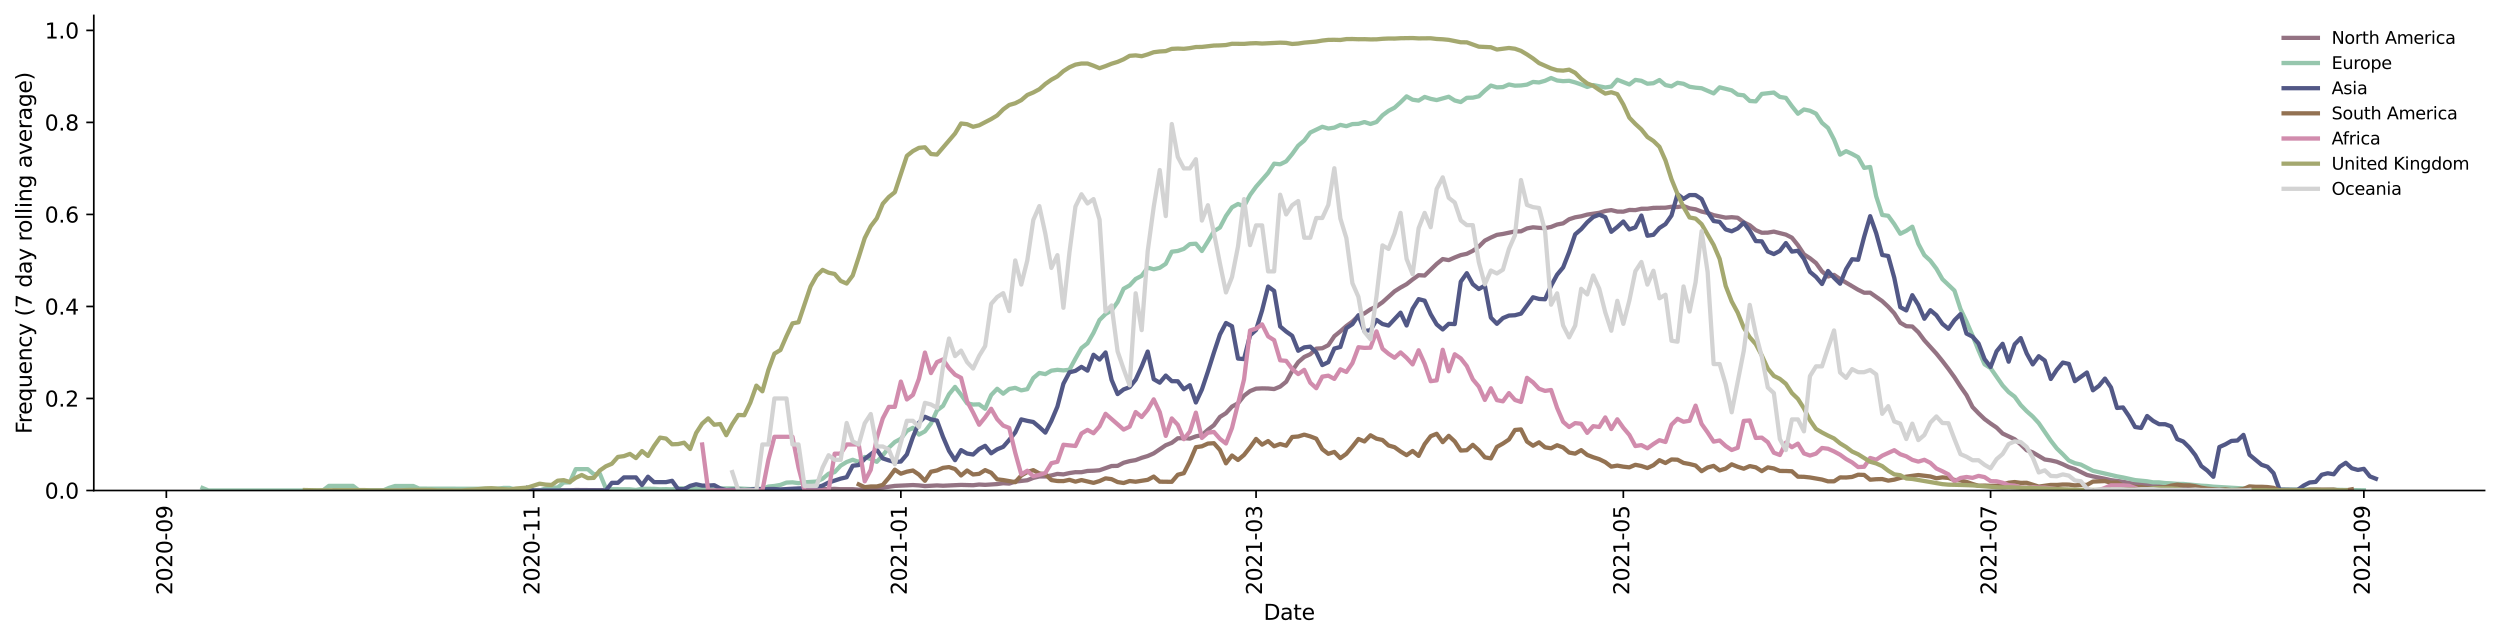 <?xml version="1.0" encoding="utf-8" standalone="no"?>
<!DOCTYPE svg PUBLIC "-//W3C//DTD SVG 1.1//EN"
  "http://www.w3.org/Graphics/SVG/1.1/DTD/svg11.dtd">
<svg height="298.621pt" version="1.1" viewBox="0 0 1166.981 298.621" width="1166.981pt" xmlns="http://www.w3.org/2000/svg" xmlns:xlink="http://www.w3.org/1999/xlink">
 <defs>
  <style type="text/css">*{stroke-linecap:butt;stroke-linejoin:round;}</style>
 </defs>
 <g id="figure_1">
  <g id="patch_1">
   <path d="M 0 298.621 
L 1166.981 298.621 
L 1166.981 0 
L 0 0 
z
" style="fill:#ffffff;"/>
  </g>
  <g id="axes_1">
   <g id="patch_2">
    <path d="M 43.781 228.96 
L 1159.781 228.96 
L 1159.781 7.2 
L 43.781 7.2 
z
" style="fill:#ffffff;"/>
   </g>
   <g id="matplotlib.axis_1">
    <g id="xtick_1">
     <g id="line2d_1">
      <defs>
       <path d="M 0 0 
L 0 3.5 
" id="me7cf9f64eb" style="stroke:#000000;stroke-width:0.8;"/>
      </defs>
      <g>
       <use style="stroke:#000000;stroke-width:0.8;" x="77.646" xlink:href="#me7cf9f64eb" y="228.96"/>
      </g>
     </g>
     <g id="text_1">
      <!-- 2020-09 -->
      <g transform="translate(80.406 277.743)rotate(-90)scale(0.1 -0.1)">
       <defs>
        <path d="M 1228 531 
L 3431 531 
L 3431 0 
L 469 0 
L 469 531 
Q 828 903 1448 1529 
Q 2069 2156 2228 2338 
Q 2531 2678 2651 2914 
Q 2772 3150 2772 3378 
Q 2772 3750 2511 3984 
Q 2250 4219 1831 4219 
Q 1534 4219 1204 4116 
Q 875 4013 500 3803 
L 500 4441 
Q 881 4594 1212 4672 
Q 1544 4750 1819 4750 
Q 2544 4750 2975 4387 
Q 3406 4025 3406 3419 
Q 3406 3131 3298 2873 
Q 3191 2616 2906 2266 
Q 2828 2175 2409 1742 
Q 1991 1309 1228 531 
z
" id="DejaVuSans-32" transform="scale(0.016)"/>
        <path d="M 2034 4250 
Q 1547 4250 1301 3770 
Q 1056 3291 1056 2328 
Q 1056 1369 1301 889 
Q 1547 409 2034 409 
Q 2525 409 2770 889 
Q 3016 1369 3016 2328 
Q 3016 3291 2770 3770 
Q 2525 4250 2034 4250 
z
M 2034 4750 
Q 2819 4750 3233 4129 
Q 3647 3509 3647 2328 
Q 3647 1150 3233 529 
Q 2819 -91 2034 -91 
Q 1250 -91 836 529 
Q 422 1150 422 2328 
Q 422 3509 836 4129 
Q 1250 4750 2034 4750 
z
" id="DejaVuSans-30" transform="scale(0.016)"/>
        <path d="M 313 2009 
L 1997 2009 
L 1997 1497 
L 313 1497 
L 313 2009 
z
" id="DejaVuSans-2d" transform="scale(0.016)"/>
        <path d="M 703 97 
L 703 672 
Q 941 559 1184 500 
Q 1428 441 1663 441 
Q 2288 441 2617 861 
Q 2947 1281 2994 2138 
Q 2813 1869 2534 1725 
Q 2256 1581 1919 1581 
Q 1219 1581 811 2004 
Q 403 2428 403 3163 
Q 403 3881 828 4315 
Q 1253 4750 1959 4750 
Q 2769 4750 3195 4129 
Q 3622 3509 3622 2328 
Q 3622 1225 3098 567 
Q 2575 -91 1691 -91 
Q 1453 -91 1209 -44 
Q 966 3 703 97 
z
M 1959 2075 
Q 2384 2075 2632 2365 
Q 2881 2656 2881 3163 
Q 2881 3666 2632 3958 
Q 2384 4250 1959 4250 
Q 1534 4250 1286 3958 
Q 1038 3666 1038 3163 
Q 1038 2656 1286 2365 
Q 1534 2075 1959 2075 
z
" id="DejaVuSans-39" transform="scale(0.016)"/>
       </defs>
       <use xlink:href="#DejaVuSans-32"/>
       <use x="63.623" xlink:href="#DejaVuSans-30"/>
       <use x="127.246" xlink:href="#DejaVuSans-32"/>
       <use x="190.869" xlink:href="#DejaVuSans-30"/>
       <use x="254.492" xlink:href="#DejaVuSans-2d"/>
       <use x="290.576" xlink:href="#DejaVuSans-30"/>
       <use x="354.199" xlink:href="#DejaVuSans-39"/>
      </g>
     </g>
    </g>
    <g id="xtick_2">
     <g id="line2d_2">
      <g>
       <use style="stroke:#000000;stroke-width:0.8;" x="249.079" xlink:href="#me7cf9f64eb" y="228.96"/>
      </g>
     </g>
     <g id="text_2">
      <!-- 2020-11 -->
      <g transform="translate(251.839 277.743)rotate(-90)scale(0.1 -0.1)">
       <defs>
        <path d="M 794 531 
L 1825 531 
L 1825 4091 
L 703 3866 
L 703 4441 
L 1819 4666 
L 2450 4666 
L 2450 531 
L 3481 531 
L 3481 0 
L 794 0 
L 794 531 
z
" id="DejaVuSans-31" transform="scale(0.016)"/>
       </defs>
       <use xlink:href="#DejaVuSans-32"/>
       <use x="63.623" xlink:href="#DejaVuSans-30"/>
       <use x="127.246" xlink:href="#DejaVuSans-32"/>
       <use x="190.869" xlink:href="#DejaVuSans-30"/>
       <use x="254.492" xlink:href="#DejaVuSans-2d"/>
       <use x="290.576" xlink:href="#DejaVuSans-31"/>
       <use x="354.199" xlink:href="#DejaVuSans-31"/>
      </g>
     </g>
    </g>
    <g id="xtick_3">
     <g id="line2d_3">
      <g>
       <use style="stroke:#000000;stroke-width:0.8;" x="420.512" xlink:href="#me7cf9f64eb" y="228.96"/>
      </g>
     </g>
     <g id="text_3">
      <!-- 2021-01 -->
      <g transform="translate(423.271 277.743)rotate(-90)scale(0.1 -0.1)">
       <use xlink:href="#DejaVuSans-32"/>
       <use x="63.623" xlink:href="#DejaVuSans-30"/>
       <use x="127.246" xlink:href="#DejaVuSans-32"/>
       <use x="190.869" xlink:href="#DejaVuSans-31"/>
       <use x="254.492" xlink:href="#DejaVuSans-2d"/>
       <use x="290.576" xlink:href="#DejaVuSans-30"/>
       <use x="354.199" xlink:href="#DejaVuSans-31"/>
      </g>
     </g>
    </g>
    <g id="xtick_4">
     <g id="line2d_4">
      <g>
       <use style="stroke:#000000;stroke-width:0.8;" x="586.324" xlink:href="#me7cf9f64eb" y="228.96"/>
      </g>
     </g>
     <g id="text_4">
      <!-- 2021-03 -->
      <g transform="translate(589.084 277.743)rotate(-90)scale(0.1 -0.1)">
       <defs>
        <path d="M 2597 2516 
Q 3050 2419 3304 2112 
Q 3559 1806 3559 1356 
Q 3559 666 3084 287 
Q 2609 -91 1734 -91 
Q 1441 -91 1130 -33 
Q 819 25 488 141 
L 488 750 
Q 750 597 1062 519 
Q 1375 441 1716 441 
Q 2309 441 2620 675 
Q 2931 909 2931 1356 
Q 2931 1769 2642 2001 
Q 2353 2234 1838 2234 
L 1294 2234 
L 1294 2753 
L 1863 2753 
Q 2328 2753 2575 2939 
Q 2822 3125 2822 3475 
Q 2822 3834 2567 4026 
Q 2313 4219 1838 4219 
Q 1578 4219 1281 4162 
Q 984 4106 628 3988 
L 628 4550 
Q 988 4650 1302 4700 
Q 1616 4750 1894 4750 
Q 2613 4750 3031 4423 
Q 3450 4097 3450 3541 
Q 3450 3153 3228 2886 
Q 3006 2619 2597 2516 
z
" id="DejaVuSans-33" transform="scale(0.016)"/>
       </defs>
       <use xlink:href="#DejaVuSans-32"/>
       <use x="63.623" xlink:href="#DejaVuSans-30"/>
       <use x="127.246" xlink:href="#DejaVuSans-32"/>
       <use x="190.869" xlink:href="#DejaVuSans-31"/>
       <use x="254.492" xlink:href="#DejaVuSans-2d"/>
       <use x="290.576" xlink:href="#DejaVuSans-30"/>
       <use x="354.199" xlink:href="#DejaVuSans-33"/>
      </g>
     </g>
    </g>
    <g id="xtick_5">
     <g id="line2d_5">
      <g>
       <use style="stroke:#000000;stroke-width:0.8;" x="757.757" xlink:href="#me7cf9f64eb" y="228.96"/>
      </g>
     </g>
     <g id="text_5">
      <!-- 2021-05 -->
      <g transform="translate(760.516 277.743)rotate(-90)scale(0.1 -0.1)">
       <defs>
        <path d="M 691 4666 
L 3169 4666 
L 3169 4134 
L 1269 4134 
L 1269 2991 
Q 1406 3038 1543 3061 
Q 1681 3084 1819 3084 
Q 2600 3084 3056 2656 
Q 3513 2228 3513 1497 
Q 3513 744 3044 326 
Q 2575 -91 1722 -91 
Q 1428 -91 1123 -41 
Q 819 9 494 109 
L 494 744 
Q 775 591 1075 516 
Q 1375 441 1709 441 
Q 2250 441 2565 725 
Q 2881 1009 2881 1497 
Q 2881 1984 2565 2268 
Q 2250 2553 1709 2553 
Q 1456 2553 1204 2497 
Q 953 2441 691 2322 
L 691 4666 
z
" id="DejaVuSans-35" transform="scale(0.016)"/>
       </defs>
       <use xlink:href="#DejaVuSans-32"/>
       <use x="63.623" xlink:href="#DejaVuSans-30"/>
       <use x="127.246" xlink:href="#DejaVuSans-32"/>
       <use x="190.869" xlink:href="#DejaVuSans-31"/>
       <use x="254.492" xlink:href="#DejaVuSans-2d"/>
       <use x="290.576" xlink:href="#DejaVuSans-30"/>
       <use x="354.199" xlink:href="#DejaVuSans-35"/>
      </g>
     </g>
    </g>
    <g id="xtick_6">
     <g id="line2d_6">
      <g>
       <use style="stroke:#000000;stroke-width:0.8;" x="929.19" xlink:href="#me7cf9f64eb" y="228.96"/>
      </g>
     </g>
     <g id="text_6">
      <!-- 2021-07 -->
      <g transform="translate(931.949 277.743)rotate(-90)scale(0.1 -0.1)">
       <defs>
        <path d="M 525 4666 
L 3525 4666 
L 3525 4397 
L 1831 0 
L 1172 0 
L 2766 4134 
L 525 4134 
L 525 4666 
z
" id="DejaVuSans-37" transform="scale(0.016)"/>
       </defs>
       <use xlink:href="#DejaVuSans-32"/>
       <use x="63.623" xlink:href="#DejaVuSans-30"/>
       <use x="127.246" xlink:href="#DejaVuSans-32"/>
       <use x="190.869" xlink:href="#DejaVuSans-31"/>
       <use x="254.492" xlink:href="#DejaVuSans-2d"/>
       <use x="290.576" xlink:href="#DejaVuSans-30"/>
       <use x="354.199" xlink:href="#DejaVuSans-37"/>
      </g>
     </g>
    </g>
    <g id="xtick_7">
     <g id="line2d_7">
      <g>
       <use style="stroke:#000000;stroke-width:0.8;" x="1103.433" xlink:href="#me7cf9f64eb" y="228.96"/>
      </g>
     </g>
     <g id="text_7">
      <!-- 2021-09 -->
      <g transform="translate(1106.193 277.743)rotate(-90)scale(0.1 -0.1)">
       <use xlink:href="#DejaVuSans-32"/>
       <use x="63.623" xlink:href="#DejaVuSans-30"/>
       <use x="127.246" xlink:href="#DejaVuSans-32"/>
       <use x="190.869" xlink:href="#DejaVuSans-31"/>
       <use x="254.492" xlink:href="#DejaVuSans-2d"/>
       <use x="290.576" xlink:href="#DejaVuSans-30"/>
       <use x="354.199" xlink:href="#DejaVuSans-39"/>
      </g>
     </g>
    </g>
    <g id="text_8">
     <!-- Date -->
     <g transform="translate(589.83 289.341)scale(0.1 -0.1)">
      <defs>
       <path d="M 1259 4147 
L 1259 519 
L 2022 519 
Q 2988 519 3436 956 
Q 3884 1394 3884 2338 
Q 3884 3275 3436 3711 
Q 2988 4147 2022 4147 
L 1259 4147 
z
M 628 4666 
L 1925 4666 
Q 3281 4666 3915 4102 
Q 4550 3538 4550 2338 
Q 4550 1131 3912 565 
Q 3275 0 1925 0 
L 628 0 
L 628 4666 
z
" id="DejaVuSans-44" transform="scale(0.016)"/>
       <path d="M 2194 1759 
Q 1497 1759 1228 1600 
Q 959 1441 959 1056 
Q 959 750 1161 570 
Q 1363 391 1709 391 
Q 2188 391 2477 730 
Q 2766 1069 2766 1631 
L 2766 1759 
L 2194 1759 
z
M 3341 1997 
L 3341 0 
L 2766 0 
L 2766 531 
Q 2569 213 2275 61 
Q 1981 -91 1556 -91 
Q 1019 -91 701 211 
Q 384 513 384 1019 
Q 384 1609 779 1909 
Q 1175 2209 1959 2209 
L 2766 2209 
L 2766 2266 
Q 2766 2663 2505 2880 
Q 2244 3097 1772 3097 
Q 1472 3097 1187 3025 
Q 903 2953 641 2809 
L 641 3341 
Q 956 3463 1253 3523 
Q 1550 3584 1831 3584 
Q 2591 3584 2966 3190 
Q 3341 2797 3341 1997 
z
" id="DejaVuSans-61" transform="scale(0.016)"/>
       <path d="M 1172 4494 
L 1172 3500 
L 2356 3500 
L 2356 3053 
L 1172 3053 
L 1172 1153 
Q 1172 725 1289 603 
Q 1406 481 1766 481 
L 2356 481 
L 2356 0 
L 1766 0 
Q 1100 0 847 248 
Q 594 497 594 1153 
L 594 3053 
L 172 3053 
L 172 3500 
L 594 3500 
L 594 4494 
L 1172 4494 
z
" id="DejaVuSans-74" transform="scale(0.016)"/>
       <path d="M 3597 1894 
L 3597 1613 
L 953 1613 
Q 991 1019 1311 708 
Q 1631 397 2203 397 
Q 2534 397 2845 478 
Q 3156 559 3463 722 
L 3463 178 
Q 3153 47 2828 -22 
Q 2503 -91 2169 -91 
Q 1331 -91 842 396 
Q 353 884 353 1716 
Q 353 2575 817 3079 
Q 1281 3584 2069 3584 
Q 2775 3584 3186 3129 
Q 3597 2675 3597 1894 
z
M 3022 2063 
Q 3016 2534 2758 2815 
Q 2500 3097 2075 3097 
Q 1594 3097 1305 2825 
Q 1016 2553 972 2059 
L 3022 2063 
z
" id="DejaVuSans-65" transform="scale(0.016)"/>
      </defs>
      <use xlink:href="#DejaVuSans-44"/>
      <use x="77.002" xlink:href="#DejaVuSans-61"/>
      <use x="138.281" xlink:href="#DejaVuSans-74"/>
      <use x="177.49" xlink:href="#DejaVuSans-65"/>
     </g>
    </g>
   </g>
   <g id="matplotlib.axis_2">
    <g id="ytick_1">
     <g id="line2d_8">
      <defs>
       <path d="M 0 0 
L -3.5 0 
" id="m45c802571e" style="stroke:#000000;stroke-width:0.8;"/>
      </defs>
      <g>
       <use style="stroke:#000000;stroke-width:0.8;" x="43.781" xlink:href="#m45c802571e" y="228.96"/>
      </g>
     </g>
     <g id="text_9">
      <!-- 0.0 -->
      <g transform="translate(20.878 232.759)scale(0.1 -0.1)">
       <defs>
        <path d="M 684 794 
L 1344 794 
L 1344 0 
L 684 0 
L 684 794 
z
" id="DejaVuSans-2e" transform="scale(0.016)"/>
       </defs>
       <use xlink:href="#DejaVuSans-30"/>
       <use x="63.623" xlink:href="#DejaVuSans-2e"/>
       <use x="95.41" xlink:href="#DejaVuSans-30"/>
      </g>
     </g>
    </g>
    <g id="ytick_2">
     <g id="line2d_9">
      <g>
       <use style="stroke:#000000;stroke-width:0.8;" x="43.781" xlink:href="#m45c802571e" y="186.004"/>
      </g>
     </g>
     <g id="text_10">
      <!-- 0.2 -->
      <g transform="translate(20.878 189.803)scale(0.1 -0.1)">
       <use xlink:href="#DejaVuSans-30"/>
       <use x="63.623" xlink:href="#DejaVuSans-2e"/>
       <use x="95.41" xlink:href="#DejaVuSans-32"/>
      </g>
     </g>
    </g>
    <g id="ytick_3">
     <g id="line2d_10">
      <g>
       <use style="stroke:#000000;stroke-width:0.8;" x="43.781" xlink:href="#m45c802571e" y="143.048"/>
      </g>
     </g>
     <g id="text_11">
      <!-- 0.4 -->
      <g transform="translate(20.878 146.847)scale(0.1 -0.1)">
       <defs>
        <path d="M 2419 4116 
L 825 1625 
L 2419 1625 
L 2419 4116 
z
M 2253 4666 
L 3047 4666 
L 3047 1625 
L 3713 1625 
L 3713 1100 
L 3047 1100 
L 3047 0 
L 2419 0 
L 2419 1100 
L 313 1100 
L 313 1709 
L 2253 4666 
z
" id="DejaVuSans-34" transform="scale(0.016)"/>
       </defs>
       <use xlink:href="#DejaVuSans-30"/>
       <use x="63.623" xlink:href="#DejaVuSans-2e"/>
       <use x="95.41" xlink:href="#DejaVuSans-34"/>
      </g>
     </g>
    </g>
    <g id="ytick_4">
     <g id="line2d_11">
      <g>
       <use style="stroke:#000000;stroke-width:0.8;" x="43.781" xlink:href="#m45c802571e" y="100.092"/>
      </g>
     </g>
     <g id="text_12">
      <!-- 0.6 -->
      <g transform="translate(20.878 103.891)scale(0.1 -0.1)">
       <defs>
        <path d="M 2113 2584 
Q 1688 2584 1439 2293 
Q 1191 2003 1191 1497 
Q 1191 994 1439 701 
Q 1688 409 2113 409 
Q 2538 409 2786 701 
Q 3034 994 3034 1497 
Q 3034 2003 2786 2293 
Q 2538 2584 2113 2584 
z
M 3366 4563 
L 3366 3988 
Q 3128 4100 2886 4159 
Q 2644 4219 2406 4219 
Q 1781 4219 1451 3797 
Q 1122 3375 1075 2522 
Q 1259 2794 1537 2939 
Q 1816 3084 2150 3084 
Q 2853 3084 3261 2657 
Q 3669 2231 3669 1497 
Q 3669 778 3244 343 
Q 2819 -91 2113 -91 
Q 1303 -91 875 529 
Q 447 1150 447 2328 
Q 447 3434 972 4092 
Q 1497 4750 2381 4750 
Q 2619 4750 2861 4703 
Q 3103 4656 3366 4563 
z
" id="DejaVuSans-36" transform="scale(0.016)"/>
       </defs>
       <use xlink:href="#DejaVuSans-30"/>
       <use x="63.623" xlink:href="#DejaVuSans-2e"/>
       <use x="95.41" xlink:href="#DejaVuSans-36"/>
      </g>
     </g>
    </g>
    <g id="ytick_5">
     <g id="line2d_12">
      <g>
       <use style="stroke:#000000;stroke-width:0.8;" x="43.781" xlink:href="#m45c802571e" y="57.136"/>
      </g>
     </g>
     <g id="text_13">
      <!-- 0.8 -->
      <g transform="translate(20.878 60.935)scale(0.1 -0.1)">
       <defs>
        <path d="M 2034 2216 
Q 1584 2216 1326 1975 
Q 1069 1734 1069 1313 
Q 1069 891 1326 650 
Q 1584 409 2034 409 
Q 2484 409 2743 651 
Q 3003 894 3003 1313 
Q 3003 1734 2745 1975 
Q 2488 2216 2034 2216 
z
M 1403 2484 
Q 997 2584 770 2862 
Q 544 3141 544 3541 
Q 544 4100 942 4425 
Q 1341 4750 2034 4750 
Q 2731 4750 3128 4425 
Q 3525 4100 3525 3541 
Q 3525 3141 3298 2862 
Q 3072 2584 2669 2484 
Q 3125 2378 3379 2068 
Q 3634 1759 3634 1313 
Q 3634 634 3220 271 
Q 2806 -91 2034 -91 
Q 1263 -91 848 271 
Q 434 634 434 1313 
Q 434 1759 690 2068 
Q 947 2378 1403 2484 
z
M 1172 3481 
Q 1172 3119 1398 2916 
Q 1625 2713 2034 2713 
Q 2441 2713 2670 2916 
Q 2900 3119 2900 3481 
Q 2900 3844 2670 4047 
Q 2441 4250 2034 4250 
Q 1625 4250 1398 4047 
Q 1172 3844 1172 3481 
z
" id="DejaVuSans-38" transform="scale(0.016)"/>
       </defs>
       <use xlink:href="#DejaVuSans-30"/>
       <use x="63.623" xlink:href="#DejaVuSans-2e"/>
       <use x="95.41" xlink:href="#DejaVuSans-38"/>
      </g>
     </g>
    </g>
    <g id="ytick_6">
     <g id="line2d_13">
      <g>
       <use style="stroke:#000000;stroke-width:0.8;" x="43.781" xlink:href="#m45c802571e" y="14.18"/>
      </g>
     </g>
     <g id="text_14">
      <!-- 1.0 -->
      <g transform="translate(20.878 17.979)scale(0.1 -0.1)">
       <use xlink:href="#DejaVuSans-31"/>
       <use x="63.623" xlink:href="#DejaVuSans-2e"/>
       <use x="95.41" xlink:href="#DejaVuSans-30"/>
      </g>
     </g>
    </g>
    <g id="text_15">
     <!-- Frequency (7 day rolling average) -->
     <g transform="translate(14.798 202.529)rotate(-90)scale(0.1 -0.1)">
      <defs>
       <path d="M 628 4666 
L 3309 4666 
L 3309 4134 
L 1259 4134 
L 1259 2759 
L 3109 2759 
L 3109 2228 
L 1259 2228 
L 1259 0 
L 628 0 
L 628 4666 
z
" id="DejaVuSans-46" transform="scale(0.016)"/>
       <path d="M 2631 2963 
Q 2534 3019 2420 3045 
Q 2306 3072 2169 3072 
Q 1681 3072 1420 2755 
Q 1159 2438 1159 1844 
L 1159 0 
L 581 0 
L 581 3500 
L 1159 3500 
L 1159 2956 
Q 1341 3275 1631 3429 
Q 1922 3584 2338 3584 
Q 2397 3584 2469 3576 
Q 2541 3569 2628 3553 
L 2631 2963 
z
" id="DejaVuSans-72" transform="scale(0.016)"/>
       <path d="M 947 1747 
Q 947 1113 1208 752 
Q 1469 391 1925 391 
Q 2381 391 2643 752 
Q 2906 1113 2906 1747 
Q 2906 2381 2643 2742 
Q 2381 3103 1925 3103 
Q 1469 3103 1208 2742 
Q 947 2381 947 1747 
z
M 2906 525 
Q 2725 213 2448 61 
Q 2172 -91 1784 -91 
Q 1150 -91 751 415 
Q 353 922 353 1747 
Q 353 2572 751 3078 
Q 1150 3584 1784 3584 
Q 2172 3584 2448 3432 
Q 2725 3281 2906 2969 
L 2906 3500 
L 3481 3500 
L 3481 -1331 
L 2906 -1331 
L 2906 525 
z
" id="DejaVuSans-71" transform="scale(0.016)"/>
       <path d="M 544 1381 
L 544 3500 
L 1119 3500 
L 1119 1403 
Q 1119 906 1312 657 
Q 1506 409 1894 409 
Q 2359 409 2629 706 
Q 2900 1003 2900 1516 
L 2900 3500 
L 3475 3500 
L 3475 0 
L 2900 0 
L 2900 538 
Q 2691 219 2414 64 
Q 2138 -91 1772 -91 
Q 1169 -91 856 284 
Q 544 659 544 1381 
z
M 1991 3584 
L 1991 3584 
z
" id="DejaVuSans-75" transform="scale(0.016)"/>
       <path d="M 3513 2113 
L 3513 0 
L 2938 0 
L 2938 2094 
Q 2938 2591 2744 2837 
Q 2550 3084 2163 3084 
Q 1697 3084 1428 2787 
Q 1159 2491 1159 1978 
L 1159 0 
L 581 0 
L 581 3500 
L 1159 3500 
L 1159 2956 
Q 1366 3272 1645 3428 
Q 1925 3584 2291 3584 
Q 2894 3584 3203 3211 
Q 3513 2838 3513 2113 
z
" id="DejaVuSans-6e" transform="scale(0.016)"/>
       <path d="M 3122 3366 
L 3122 2828 
Q 2878 2963 2633 3030 
Q 2388 3097 2138 3097 
Q 1578 3097 1268 2742 
Q 959 2388 959 1747 
Q 959 1106 1268 751 
Q 1578 397 2138 397 
Q 2388 397 2633 464 
Q 2878 531 3122 666 
L 3122 134 
Q 2881 22 2623 -34 
Q 2366 -91 2075 -91 
Q 1284 -91 818 406 
Q 353 903 353 1747 
Q 353 2603 823 3093 
Q 1294 3584 2113 3584 
Q 2378 3584 2631 3529 
Q 2884 3475 3122 3366 
z
" id="DejaVuSans-63" transform="scale(0.016)"/>
       <path d="M 2059 -325 
Q 1816 -950 1584 -1140 
Q 1353 -1331 966 -1331 
L 506 -1331 
L 506 -850 
L 844 -850 
Q 1081 -850 1212 -737 
Q 1344 -625 1503 -206 
L 1606 56 
L 191 3500 
L 800 3500 
L 1894 763 
L 2988 3500 
L 3597 3500 
L 2059 -325 
z
" id="DejaVuSans-79" transform="scale(0.016)"/>
       <path id="DejaVuSans-20" transform="scale(0.016)"/>
       <path d="M 1984 4856 
Q 1566 4138 1362 3434 
Q 1159 2731 1159 2009 
Q 1159 1288 1364 580 
Q 1569 -128 1984 -844 
L 1484 -844 
Q 1016 -109 783 600 
Q 550 1309 550 2009 
Q 550 2706 781 3412 
Q 1013 4119 1484 4856 
L 1984 4856 
z
" id="DejaVuSans-28" transform="scale(0.016)"/>
       <path d="M 2906 2969 
L 2906 4863 
L 3481 4863 
L 3481 0 
L 2906 0 
L 2906 525 
Q 2725 213 2448 61 
Q 2172 -91 1784 -91 
Q 1150 -91 751 415 
Q 353 922 353 1747 
Q 353 2572 751 3078 
Q 1150 3584 1784 3584 
Q 2172 3584 2448 3432 
Q 2725 3281 2906 2969 
z
M 947 1747 
Q 947 1113 1208 752 
Q 1469 391 1925 391 
Q 2381 391 2643 752 
Q 2906 1113 2906 1747 
Q 2906 2381 2643 2742 
Q 2381 3103 1925 3103 
Q 1469 3103 1208 2742 
Q 947 2381 947 1747 
z
" id="DejaVuSans-64" transform="scale(0.016)"/>
       <path d="M 1959 3097 
Q 1497 3097 1228 2736 
Q 959 2375 959 1747 
Q 959 1119 1226 758 
Q 1494 397 1959 397 
Q 2419 397 2687 759 
Q 2956 1122 2956 1747 
Q 2956 2369 2687 2733 
Q 2419 3097 1959 3097 
z
M 1959 3584 
Q 2709 3584 3137 3096 
Q 3566 2609 3566 1747 
Q 3566 888 3137 398 
Q 2709 -91 1959 -91 
Q 1206 -91 779 398 
Q 353 888 353 1747 
Q 353 2609 779 3096 
Q 1206 3584 1959 3584 
z
" id="DejaVuSans-6f" transform="scale(0.016)"/>
       <path d="M 603 4863 
L 1178 4863 
L 1178 0 
L 603 0 
L 603 4863 
z
" id="DejaVuSans-6c" transform="scale(0.016)"/>
       <path d="M 603 3500 
L 1178 3500 
L 1178 0 
L 603 0 
L 603 3500 
z
M 603 4863 
L 1178 4863 
L 1178 4134 
L 603 4134 
L 603 4863 
z
" id="DejaVuSans-69" transform="scale(0.016)"/>
       <path d="M 2906 1791 
Q 2906 2416 2648 2759 
Q 2391 3103 1925 3103 
Q 1463 3103 1205 2759 
Q 947 2416 947 1791 
Q 947 1169 1205 825 
Q 1463 481 1925 481 
Q 2391 481 2648 825 
Q 2906 1169 2906 1791 
z
M 3481 434 
Q 3481 -459 3084 -895 
Q 2688 -1331 1869 -1331 
Q 1566 -1331 1297 -1286 
Q 1028 -1241 775 -1147 
L 775 -588 
Q 1028 -725 1275 -790 
Q 1522 -856 1778 -856 
Q 2344 -856 2625 -561 
Q 2906 -266 2906 331 
L 2906 616 
Q 2728 306 2450 153 
Q 2172 0 1784 0 
Q 1141 0 747 490 
Q 353 981 353 1791 
Q 353 2603 747 3093 
Q 1141 3584 1784 3584 
Q 2172 3584 2450 3431 
Q 2728 3278 2906 2969 
L 2906 3500 
L 3481 3500 
L 3481 434 
z
" id="DejaVuSans-67" transform="scale(0.016)"/>
       <path d="M 191 3500 
L 800 3500 
L 1894 563 
L 2988 3500 
L 3597 3500 
L 2284 0 
L 1503 0 
L 191 3500 
z
" id="DejaVuSans-76" transform="scale(0.016)"/>
       <path d="M 513 4856 
L 1013 4856 
Q 1481 4119 1714 3412 
Q 1947 2706 1947 2009 
Q 1947 1309 1714 600 
Q 1481 -109 1013 -844 
L 513 -844 
Q 928 -128 1133 580 
Q 1338 1288 1338 2009 
Q 1338 2731 1133 3434 
Q 928 4138 513 4856 
z
" id="DejaVuSans-29" transform="scale(0.016)"/>
      </defs>
      <use xlink:href="#DejaVuSans-46"/>
      <use x="50.27" xlink:href="#DejaVuSans-72"/>
      <use x="89.133" xlink:href="#DejaVuSans-65"/>
      <use x="150.656" xlink:href="#DejaVuSans-71"/>
      <use x="214.133" xlink:href="#DejaVuSans-75"/>
      <use x="277.512" xlink:href="#DejaVuSans-65"/>
      <use x="339.035" xlink:href="#DejaVuSans-6e"/>
      <use x="402.414" xlink:href="#DejaVuSans-63"/>
      <use x="457.395" xlink:href="#DejaVuSans-79"/>
      <use x="516.574" xlink:href="#DejaVuSans-20"/>
      <use x="548.361" xlink:href="#DejaVuSans-28"/>
      <use x="587.375" xlink:href="#DejaVuSans-37"/>
      <use x="650.998" xlink:href="#DejaVuSans-20"/>
      <use x="682.785" xlink:href="#DejaVuSans-64"/>
      <use x="746.262" xlink:href="#DejaVuSans-61"/>
      <use x="807.541" xlink:href="#DejaVuSans-79"/>
      <use x="866.721" xlink:href="#DejaVuSans-20"/>
      <use x="898.508" xlink:href="#DejaVuSans-72"/>
      <use x="937.371" xlink:href="#DejaVuSans-6f"/>
      <use x="998.553" xlink:href="#DejaVuSans-6c"/>
      <use x="1026.336" xlink:href="#DejaVuSans-6c"/>
      <use x="1054.119" xlink:href="#DejaVuSans-69"/>
      <use x="1081.902" xlink:href="#DejaVuSans-6e"/>
      <use x="1145.281" xlink:href="#DejaVuSans-67"/>
      <use x="1208.758" xlink:href="#DejaVuSans-20"/>
      <use x="1240.545" xlink:href="#DejaVuSans-61"/>
      <use x="1301.824" xlink:href="#DejaVuSans-76"/>
      <use x="1361.004" xlink:href="#DejaVuSans-65"/>
      <use x="1422.527" xlink:href="#DejaVuSans-72"/>
      <use x="1463.641" xlink:href="#DejaVuSans-61"/>
      <use x="1524.92" xlink:href="#DejaVuSans-67"/>
      <use x="1588.396" xlink:href="#DejaVuSans-65"/>
      <use x="1649.92" xlink:href="#DejaVuSans-29"/>
     </g>
    </g>
   </g>
   <g id="line2d_14">
    <path clip-path="url(#p101a7f0c19)" d="M 156.337 227.859 
L 159.147 228.96 
L 265.941 228.896 
L 268.752 228.733 
L 296.856 228.96 
L 316.528 228.697 
L 322.149 228.805 
L 330.58 228.96 
L 341.822 228.927 
L 364.305 228.931 
L 369.925 228.736 
L 389.598 228.199 
L 392.408 228.368 
L 398.029 228.354 
L 400.839 228.586 
L 403.65 228.207 
L 412.081 227.631 
L 417.702 226.815 
L 426.133 226.419 
L 428.943 226.582 
L 431.754 226.911 
L 437.374 226.587 
L 440.185 226.74 
L 448.616 226.354 
L 454.237 226.501 
L 457.047 226.172 
L 459.857 226.331 
L 465.478 225.958 
L 468.288 225.564 
L 471.099 225.737 
L 473.909 224.804 
L 479.53 224.18 
L 482.34 223.069 
L 485.151 222.414 
L 487.961 222.421 
L 490.771 221.942 
L 493.582 221.215 
L 496.392 221.448 
L 499.203 220.819 
L 502.013 220.406 
L 504.823 220.418 
L 507.634 219.836 
L 510.444 219.737 
L 513.254 219.506 
L 518.875 217.535 
L 521.686 217.462 
L 524.496 216.014 
L 527.306 215.254 
L 530.117 214.77 
L 532.927 213.707 
L 535.737 212.866 
L 538.548 211.624 
L 544.169 207.825 
L 546.979 206.697 
L 549.789 204.589 
L 552.6 204.509 
L 555.41 204.732 
L 558.22 203.692 
L 561.031 203.108 
L 563.841 200.621 
L 566.652 198.457 
L 569.462 194.61 
L 572.272 192.863 
L 575.083 189.795 
L 577.893 188.243 
L 580.703 184.702 
L 583.514 182.559 
L 586.324 181.429 
L 589.135 181.287 
L 591.945 181.343 
L 594.755 181.611 
L 597.566 180.47 
L 600.376 178.208 
L 603.186 173.109 
L 605.997 169.053 
L 608.807 166.633 
L 611.618 165.351 
L 614.428 162.748 
L 617.238 162.549 
L 620.049 161.126 
L 622.859 156.942 
L 625.669 154.66 
L 628.48 152.185 
L 631.29 150.109 
L 634.101 147.431 
L 636.911 146.286 
L 639.721 144.379 
L 642.532 143.058 
L 645.342 141.08 
L 650.963 136 
L 653.773 134.216 
L 656.584 132.656 
L 659.394 130.448 
L 662.204 128.454 
L 665.015 128.622 
L 670.635 123.197 
L 673.446 120.932 
L 676.256 121.423 
L 679.067 120.182 
L 681.877 119.073 
L 684.687 118.488 
L 687.498 117.075 
L 690.308 115.106 
L 693.118 112.311 
L 695.929 110.885 
L 698.739 109.635 
L 701.55 109.209 
L 707.17 108.027 
L 709.981 107.986 
L 712.791 106.627 
L 715.601 106.106 
L 718.412 106.359 
L 721.222 106.492 
L 724.033 105.932 
L 726.843 104.806 
L 729.653 104.261 
L 732.464 102.344 
L 735.274 101.434 
L 738.084 100.957 
L 740.895 100.176 
L 746.516 99.338 
L 749.326 98.48 
L 752.136 98.081 
L 754.947 98.759 
L 757.757 98.801 
L 760.567 97.997 
L 763.378 98.076 
L 766.188 97.454 
L 768.999 97.441 
L 771.809 97.032 
L 777.43 96.95 
L 780.24 96.522 
L 783.05 96.64 
L 785.861 96.175 
L 788.671 97.251 
L 791.482 97.709 
L 794.292 98.765 
L 797.102 99.367 
L 799.913 100.438 
L 805.533 101.599 
L 808.344 101.385 
L 811.154 101.653 
L 813.965 103.769 
L 816.775 105.159 
L 819.585 107.453 
L 822.396 108.646 
L 825.206 108.593 
L 828.016 108.111 
L 833.637 109.521 
L 836.448 110.954 
L 839.258 114.446 
L 842.068 118.713 
L 844.879 120.547 
L 847.689 122.787 
L 850.499 126.688 
L 853.31 129.069 
L 856.12 128.312 
L 858.931 130.263 
L 867.362 135.264 
L 870.172 136.641 
L 872.982 136.62 
L 878.603 140.57 
L 881.414 143.193 
L 884.224 146.253 
L 887.034 150.646 
L 889.845 152.259 
L 892.655 152.414 
L 895.465 155.09 
L 898.276 158.865 
L 903.897 165.069 
L 906.707 168.538 
L 909.517 172.207 
L 912.328 176.1 
L 915.138 180.414 
L 917.948 184.427 
L 920.759 190.002 
L 923.569 192.926 
L 926.38 195.611 
L 929.19 197.692 
L 932 199.597 
L 934.811 202.373 
L 940.431 205.019 
L 943.242 207.432 
L 946.052 210.168 
L 948.863 211.171 
L 954.483 214.485 
L 957.294 214.911 
L 960.104 215.549 
L 962.914 216.701 
L 965.725 218.048 
L 968.535 218.952 
L 974.156 221.689 
L 976.966 222.379 
L 982.587 223.504 
L 985.397 224.139 
L 991.018 224.87 
L 996.639 225.929 
L 1010.691 226.384 
L 1024.743 227.443 
L 1030.363 227.724 
L 1033.174 227.756 
L 1041.605 228.13 
L 1069.709 228.683 
L 1089.381 228.82 
L 1089.381 228.82 
" style="fill:none;stroke:#947383;stroke-linecap:square;stroke-width:2;"/>
   </g>
   <g id="line2d_15">
    <path clip-path="url(#p101a7f0c19)" d="M 94.509 227.783 
L 97.319 228.96 
L 150.716 228.96 
L 153.526 226.812 
L 164.768 226.812 
L 167.578 228.96 
L 178.82 228.96 
L 181.63 227.733 
L 184.441 226.856 
L 192.872 226.856 
L 195.682 228.083 
L 206.924 228.118 
L 232.217 228.15 
L 235.027 227.769 
L 237.838 227.769 
L 240.648 228.58 
L 246.269 228.58 
L 249.079 228.96 
L 251.89 228.96 
L 254.7 228.005 
L 257.51 227.588 
L 260.321 227.588 
L 263.131 225.202 
L 265.941 225.202 
L 268.752 218.997 
L 274.373 219.001 
L 277.183 221.388 
L 279.993 221.098 
L 282.804 227.943 
L 285.614 228.356 
L 294.045 228.404 
L 296.856 228.717 
L 299.666 228.156 
L 305.287 228.198 
L 308.097 228.398 
L 310.907 228.328 
L 313.718 228.453 
L 316.528 227.942 
L 324.959 228.013 
L 327.77 228.142 
L 330.58 228.441 
L 333.39 228.304 
L 336.201 227.972 
L 344.632 227.998 
L 350.253 228.301 
L 353.063 228.171 
L 355.873 228.18 
L 358.684 227.111 
L 361.494 226.842 
L 364.305 226.35 
L 367.115 225.277 
L 369.925 225.155 
L 372.736 225.536 
L 375.546 225.139 
L 381.167 224.796 
L 383.977 223.479 
L 386.788 221.129 
L 389.598 220.388 
L 392.408 217.354 
L 395.219 215.658 
L 398.029 214.617 
L 400.839 215.628 
L 403.65 213.321 
L 406.46 214.304 
L 409.271 215.57 
L 412.081 212.543 
L 414.891 208.994 
L 417.702 206.33 
L 420.512 204.817 
L 423.322 201.145 
L 426.133 199.69 
L 428.943 202.867 
L 431.754 201.35 
L 434.564 197.703 
L 437.374 191.588 
L 440.185 189.478 
L 442.995 184.035 
L 445.805 180.599 
L 448.616 184.254 
L 451.426 188.282 
L 454.237 188.839 
L 457.047 188.744 
L 459.857 190.812 
L 462.668 184.413 
L 465.478 181.475 
L 468.288 183.765 
L 471.099 181.568 
L 473.909 181.042 
L 476.72 182.227 
L 479.53 181.656 
L 482.34 176.458 
L 485.151 174.089 
L 487.961 174.638 
L 490.771 173.024 
L 493.582 172.627 
L 496.392 172.896 
L 499.203 172.605 
L 502.013 167.395 
L 504.823 162.464 
L 507.634 160.266 
L 510.444 155.365 
L 513.254 149.357 
L 516.065 146.578 
L 518.875 144.897 
L 521.686 140.998 
L 524.496 134.784 
L 527.306 133.212 
L 530.117 130.203 
L 532.927 128.74 
L 535.737 124.934 
L 538.548 125.706 
L 541.358 125.01 
L 544.169 123.133 
L 546.979 117.486 
L 549.789 117.145 
L 552.6 116.175 
L 555.41 113.951 
L 558.22 113.764 
L 561.031 117.164 
L 563.841 112.697 
L 566.652 107.924 
L 569.462 106.212 
L 572.272 100.825 
L 575.083 96.779 
L 577.893 95.224 
L 580.703 96.327 
L 583.514 91.003 
L 586.324 87.145 
L 591.945 80.706 
L 594.755 76.401 
L 597.566 76.691 
L 600.376 75.318 
L 603.186 71.904 
L 605.997 67.973 
L 608.807 65.617 
L 611.618 61.871 
L 617.238 59.177 
L 620.049 60.003 
L 622.859 59.568 
L 625.669 58.295 
L 628.48 58.908 
L 631.29 57.923 
L 634.101 57.816 
L 636.911 56.958 
L 639.721 57.872 
L 642.532 56.948 
L 645.342 53.826 
L 648.152 51.728 
L 650.963 50.265 
L 653.773 47.743 
L 656.584 44.981 
L 659.394 46.547 
L 662.204 46.955 
L 665.015 45.244 
L 667.825 46.143 
L 670.635 46.721 
L 676.256 45.154 
L 679.067 46.916 
L 681.877 47.629 
L 684.687 45.652 
L 687.498 45.587 
L 690.308 44.944 
L 693.118 42.286 
L 695.929 39.94 
L 698.739 40.786 
L 701.55 40.647 
L 704.36 39.426 
L 707.17 39.988 
L 709.981 39.89 
L 712.791 39.506 
L 715.601 38.243 
L 718.412 38.489 
L 721.222 37.704 
L 724.033 36.421 
L 726.843 37.571 
L 729.653 37.886 
L 732.464 37.718 
L 735.274 38.469 
L 738.084 39.436 
L 740.895 40.587 
L 743.705 39.705 
L 749.326 40.836 
L 752.136 40.412 
L 754.947 37.22 
L 760.567 39.416 
L 763.378 37.292 
L 766.188 37.715 
L 768.999 39.086 
L 771.809 38.836 
L 774.619 37.361 
L 777.43 39.711 
L 780.24 40.294 
L 783.05 38.648 
L 785.861 39.117 
L 788.671 40.496 
L 791.482 40.927 
L 794.292 41.183 
L 799.913 43.595 
L 802.723 40.76 
L 808.344 42.172 
L 811.154 44.168 
L 813.965 44.497 
L 816.775 47.13 
L 819.585 47.317 
L 822.396 43.839 
L 828.016 43.194 
L 830.827 45.248 
L 833.637 45.691 
L 836.448 49.569 
L 839.258 53.092 
L 842.068 51.098 
L 844.879 51.691 
L 847.689 53.033 
L 850.499 57.342 
L 853.31 59.731 
L 856.12 65.146 
L 858.931 72.179 
L 861.741 70.558 
L 864.551 71.86 
L 867.362 73.387 
L 870.172 78.362 
L 872.982 77.947 
L 875.793 91.638 
L 878.603 100.345 
L 881.414 100.739 
L 884.224 104.608 
L 887.034 109.119 
L 889.845 107.737 
L 892.655 105.828 
L 895.465 113.815 
L 898.276 119.109 
L 901.086 121.711 
L 903.897 125.425 
L 906.707 130.327 
L 912.328 135.655 
L 915.138 144.235 
L 917.948 150.111 
L 920.759 156.618 
L 923.569 163.608 
L 926.38 170.053 
L 929.19 171.833 
L 934.811 179.929 
L 937.621 183.021 
L 940.431 185.175 
L 943.242 189.052 
L 946.052 191.961 
L 948.863 194.433 
L 951.673 197.503 
L 957.294 205.706 
L 960.104 209.331 
L 962.914 212.045 
L 965.725 214.964 
L 968.535 216.218 
L 971.346 216.866 
L 976.966 219.764 
L 982.587 221.052 
L 988.208 222.35 
L 991.018 222.868 
L 996.639 224.105 
L 1002.26 224.66 
L 1005.07 225.155 
L 1007.88 225.166 
L 1010.691 225.496 
L 1013.501 225.62 
L 1016.312 225.873 
L 1019.122 225.907 
L 1027.553 226.724 
L 1030.363 226.871 
L 1033.174 227.168 
L 1044.415 227.836 
L 1052.846 228.23 
L 1061.278 228.552 
L 1075.329 228.53 
L 1078.14 228.612 
L 1080.95 228.567 
L 1083.761 228.746 
L 1089.381 228.604 
L 1103.433 228.865 
L 1103.433 228.865 
" style="fill:none;stroke:#96c6ad;stroke-linecap:square;stroke-width:2;"/>
   </g>
   <g id="line2d_16">
    <path clip-path="url(#p101a7f0c19)" d="M 246.269 227.799 
L 249.079 228.96 
L 282.804 228.96 
L 285.614 225.38 
L 288.424 225.38 
L 291.235 222.854 
L 296.856 222.854 
L 299.666 226.433 
L 302.476 222.528 
L 305.287 225.055 
L 310.907 225.055 
L 313.718 224.432 
L 316.528 228.337 
L 319.339 228.337 
L 322.149 226.803 
L 324.959 226.05 
L 327.77 226.672 
L 330.58 226.672 
L 333.39 226.482 
L 336.201 228.016 
L 339.011 228.77 
L 341.822 228.57 
L 344.632 228.57 
L 347.442 228.76 
L 350.253 228.577 
L 353.063 228.231 
L 355.873 228.431 
L 358.684 228.278 
L 361.494 228.278 
L 364.305 228.461 
L 369.925 228.137 
L 375.546 227.861 
L 378.356 227.278 
L 381.167 227.494 
L 383.977 226.669 
L 386.788 225.241 
L 392.408 223.418 
L 395.219 222.766 
L 398.029 217.408 
L 400.839 217.078 
L 403.65 214.211 
L 409.271 209.904 
L 412.081 213.981 
L 414.891 214.905 
L 417.702 215.661 
L 420.512 215.442 
L 423.322 212.114 
L 426.133 204.043 
L 428.943 197.332 
L 431.754 194.554 
L 434.564 195.738 
L 437.374 196.327 
L 440.185 203.919 
L 442.995 210.46 
L 445.805 214.797 
L 448.616 210.104 
L 451.426 211.713 
L 454.237 212.173 
L 457.047 209.59 
L 459.857 208.114 
L 462.668 211.592 
L 465.478 209.739 
L 468.288 208.571 
L 471.099 205.359 
L 473.909 201.844 
L 476.72 195.767 
L 479.53 196.452 
L 482.34 196.985 
L 485.151 199.344 
L 487.961 201.932 
L 490.771 196.491 
L 493.582 189.819 
L 496.392 179.112 
L 499.203 173.802 
L 502.013 173.1 
L 504.823 171.258 
L 507.634 173.014 
L 510.444 165.606 
L 513.254 167.846 
L 516.065 164.529 
L 518.875 177.318 
L 521.686 183.957 
L 524.496 181.783 
L 527.306 180.725 
L 530.117 177.216 
L 532.927 171.088 
L 535.737 164.108 
L 538.548 177.01 
L 541.358 178.622 
L 544.169 175.308 
L 546.979 177.923 
L 549.789 177.972 
L 552.6 181.695 
L 555.41 179.822 
L 558.22 187.871 
L 561.031 181.84 
L 563.841 173.445 
L 566.652 164.56 
L 569.462 156.123 
L 572.272 150.768 
L 575.083 152.282 
L 577.893 167.372 
L 580.703 167.62 
L 583.514 156.517 
L 586.324 154.005 
L 589.135 144.904 
L 591.945 133.76 
L 594.755 135.796 
L 597.566 152.382 
L 600.376 154.765 
L 603.186 156.752 
L 605.997 163.733 
L 608.807 162.151 
L 611.618 161.816 
L 614.428 164.488 
L 617.238 170.409 
L 620.049 169.048 
L 622.859 162.697 
L 625.669 161.967 
L 628.48 153.174 
L 631.29 151.317 
L 634.101 147.179 
L 636.911 154.482 
L 639.721 154.163 
L 642.532 149.33 
L 645.342 151.255 
L 648.152 151.966 
L 653.773 145.956 
L 656.584 151.932 
L 659.394 144.124 
L 662.204 139.631 
L 665.015 140.355 
L 667.825 146.677 
L 670.635 151.437 
L 673.446 153.786 
L 676.256 151.166 
L 679.067 151.274 
L 681.877 131.49 
L 684.687 127.524 
L 687.498 132.648 
L 690.308 134.909 
L 693.118 133.33 
L 695.929 148.267 
L 698.739 151.147 
L 701.55 148.481 
L 704.36 147.311 
L 707.17 147.155 
L 709.981 146.399 
L 715.601 138.767 
L 718.412 139.54 
L 721.222 139.694 
L 724.033 133.413 
L 726.843 128.22 
L 729.653 124.828 
L 732.464 117.678 
L 735.274 109.397 
L 738.084 106.971 
L 740.895 103.777 
L 743.705 101.285 
L 746.516 100.206 
L 749.326 101.384 
L 752.136 108.205 
L 754.947 105.964 
L 757.757 103.395 
L 760.567 107.1 
L 763.378 106.131 
L 766.188 100.618 
L 768.999 110.035 
L 771.809 109.597 
L 774.619 106.407 
L 777.43 104.602 
L 780.24 100.602 
L 783.05 90.637 
L 785.861 92.826 
L 788.671 91.046 
L 791.482 91.076 
L 794.292 92.895 
L 797.102 99.035 
L 799.913 103.173 
L 802.723 103.582 
L 805.533 107.082 
L 808.344 107.964 
L 811.154 106.62 
L 813.965 103.948 
L 816.775 107.719 
L 819.585 112.531 
L 822.396 112.657 
L 825.206 117.402 
L 828.016 118.595 
L 830.827 117.115 
L 833.637 113.465 
L 836.448 117.442 
L 839.258 117.059 
L 842.068 120.812 
L 844.879 126.901 
L 847.689 129.247 
L 850.499 132.57 
L 853.31 126.499 
L 856.12 129.687 
L 858.931 132.431 
L 861.741 125.628 
L 864.551 121.013 
L 867.362 121.264 
L 870.172 110.525 
L 872.982 100.908 
L 875.793 108.862 
L 878.603 119.024 
L 881.414 119.508 
L 884.224 129.653 
L 887.034 143.379 
L 889.845 144.905 
L 892.655 137.793 
L 895.465 142.352 
L 898.276 148.783 
L 901.086 144.802 
L 903.897 147.155 
L 906.707 151.165 
L 909.517 153.473 
L 912.328 149.483 
L 915.138 146.642 
L 917.948 155.713 
L 920.759 157.142 
L 923.569 160.338 
L 926.38 167.635 
L 929.19 171.305 
L 932 163.978 
L 934.811 160.486 
L 937.621 168.836 
L 940.431 160.717 
L 943.242 157.817 
L 946.052 164.991 
L 948.863 170.09 
L 951.673 166.275 
L 954.483 168.304 
L 957.294 176.904 
L 960.104 172.6 
L 962.914 169.239 
L 965.725 169.892 
L 968.535 177.927 
L 974.156 173.877 
L 976.966 182.177 
L 979.777 180.097 
L 982.587 176.729 
L 985.397 180.88 
L 988.208 190.425 
L 991.018 190.194 
L 993.829 194.325 
L 996.639 199.315 
L 999.449 199.756 
L 1002.26 194.192 
L 1005.07 196.477 
L 1007.88 198.019 
L 1010.691 198.03 
L 1013.501 199.068 
L 1016.312 204.977 
L 1019.122 206.097 
L 1021.932 208.859 
L 1024.743 212.442 
L 1027.553 217.552 
L 1030.363 219.678 
L 1033.174 222.549 
L 1035.984 208.672 
L 1038.795 207.417 
L 1041.605 205.82 
L 1044.415 205.627 
L 1047.226 203.006 
L 1050.036 212.278 
L 1055.657 216.944 
L 1058.467 217.886 
L 1061.278 220.877 
L 1064.088 228.61 
L 1069.709 228.699 
L 1072.519 228.687 
L 1075.329 226.652 
L 1078.14 225.218 
L 1080.95 224.951 
L 1083.761 221.617 
L 1086.571 220.917 
L 1089.381 221.395 
L 1092.192 217.854 
L 1095.002 216.027 
L 1097.812 218.571 
L 1100.623 219.367 
L 1103.433 218.849 
L 1106.244 222.379 
L 1109.054 223.471 
L 1109.054 223.471 
" style="fill:none;stroke:#525886;stroke-linecap:square;stroke-width:2;"/>
   </g>
   <g id="line2d_17">
    <path clip-path="url(#p101a7f0c19)" d="M 400.839 226.104 
L 403.65 227.426 
L 406.46 227.092 
L 409.271 227.092 
L 412.081 226.339 
L 414.891 223.034 
L 417.702 219.244 
L 420.512 221.112 
L 423.322 220.178 
L 426.133 219.63 
L 428.943 221.534 
L 431.754 224.419 
L 434.564 220.194 
L 437.374 219.612 
L 440.185 218.387 
L 442.995 218.034 
L 445.805 218.939 
L 448.616 221.936 
L 451.426 219.634 
L 454.237 221.479 
L 457.047 221.187 
L 459.857 219.446 
L 462.668 220.673 
L 465.478 223.738 
L 468.288 224.089 
L 473.909 225.073 
L 476.72 221.96 
L 479.53 220.328 
L 482.34 219.465 
L 485.151 220.985 
L 487.961 221.408 
L 490.771 224.1 
L 493.582 224.534 
L 496.392 224.574 
L 499.203 223.969 
L 502.013 224.828 
L 504.823 224.088 
L 510.444 225.396 
L 513.254 224.557 
L 516.065 223.293 
L 518.875 223.666 
L 521.686 225.017 
L 524.496 225.465 
L 527.306 224.535 
L 530.117 224.865 
L 535.737 223.984 
L 538.548 222.464 
L 541.358 224.837 
L 546.979 224.914 
L 549.789 221.607 
L 552.6 220.89 
L 555.41 215.367 
L 558.22 208.745 
L 561.031 208.33 
L 563.841 207.062 
L 566.652 206.883 
L 569.462 210.036 
L 572.272 216.271 
L 575.083 212.638 
L 577.893 214.71 
L 580.703 212.353 
L 583.514 208.798 
L 586.324 204.893 
L 589.135 207.551 
L 591.945 205.889 
L 594.755 208.308 
L 597.566 207.253 
L 600.376 208.038 
L 603.186 203.979 
L 605.997 203.758 
L 608.807 202.885 
L 611.618 203.698 
L 614.428 204.768 
L 617.238 209.691 
L 620.049 211.839 
L 622.859 210.946 
L 625.669 213.848 
L 628.48 211.829 
L 631.29 208.474 
L 634.101 204.918 
L 636.911 206.06 
L 639.721 203.19 
L 642.532 204.774 
L 645.342 205.388 
L 648.152 207.947 
L 650.963 208.743 
L 653.773 210.761 
L 656.584 212.457 
L 659.394 210.518 
L 662.204 212.802 
L 665.015 207.313 
L 667.825 203.622 
L 670.635 202.49 
L 673.446 206.388 
L 676.256 203.448 
L 679.067 206.066 
L 681.877 210.313 
L 684.687 210.148 
L 687.498 207.644 
L 690.308 210.179 
L 693.118 213.479 
L 695.929 213.973 
L 698.739 208.61 
L 701.55 207.046 
L 704.36 205.171 
L 707.17 200.706 
L 709.981 200.449 
L 712.791 206.131 
L 715.601 208.049 
L 718.412 206.477 
L 721.222 208.809 
L 724.033 209.263 
L 726.843 207.834 
L 729.653 208.863 
L 732.464 211.249 
L 735.274 211.754 
L 738.084 210.125 
L 740.895 212.351 
L 743.705 213.437 
L 746.516 214.339 
L 749.326 215.714 
L 752.136 217.827 
L 754.947 217.34 
L 757.757 217.842 
L 760.567 218.151 
L 763.378 216.96 
L 766.188 217.521 
L 768.999 218.46 
L 771.809 217.155 
L 774.619 214.825 
L 777.43 216.129 
L 780.24 214.471 
L 783.05 214.585 
L 785.861 216.09 
L 788.671 216.595 
L 791.482 217.293 
L 794.292 219.938 
L 797.102 218.222 
L 799.913 217.469 
L 802.723 219.569 
L 805.533 218.735 
L 808.344 216.747 
L 811.154 217.885 
L 813.965 218.784 
L 816.775 217.569 
L 819.585 218.143 
L 822.396 219.914 
L 825.206 218.17 
L 828.016 218.662 
L 830.827 219.836 
L 833.637 219.854 
L 836.448 219.988 
L 839.258 222.508 
L 842.068 222.578 
L 844.879 222.876 
L 850.499 223.849 
L 853.31 224.695 
L 856.12 224.68 
L 858.931 222.849 
L 861.741 222.896 
L 864.551 222.63 
L 867.362 221.592 
L 870.172 221.69 
L 872.982 223.923 
L 875.793 223.69 
L 878.603 223.617 
L 881.414 224.35 
L 884.224 223.9 
L 887.034 223.098 
L 889.845 222.501 
L 895.465 221.74 
L 901.086 222.411 
L 903.897 223.248 
L 906.707 222.844 
L 909.517 223.091 
L 912.328 224.042 
L 915.138 224.266 
L 917.948 224.95 
L 920.759 225.929 
L 923.569 226.761 
L 926.38 226.663 
L 929.19 226.801 
L 932 226.737 
L 934.811 226.151 
L 937.621 225.337 
L 940.431 225.012 
L 943.242 225.403 
L 946.052 225.363 
L 951.673 227.143 
L 957.294 226.355 
L 960.104 226.379 
L 962.914 226.168 
L 965.725 226.203 
L 968.535 226.578 
L 971.346 226.344 
L 974.156 226.357 
L 976.966 224.8 
L 982.587 224.555 
L 985.397 225.352 
L 988.208 225.191 
L 991.018 226.643 
L 993.829 226.917 
L 996.639 227.343 
L 999.449 227.364 
L 1002.26 227.836 
L 1005.07 227.86 
L 1007.88 227.572 
L 1010.691 227.465 
L 1013.501 226.688 
L 1016.312 226.241 
L 1019.122 226.544 
L 1021.932 226.543 
L 1024.743 226.991 
L 1027.553 227.664 
L 1030.363 228.112 
L 1035.984 228.635 
L 1038.795 228.453 
L 1041.605 228.778 
L 1044.415 228.642 
L 1047.226 228.284 
L 1050.036 227.047 
L 1052.846 227.229 
L 1055.657 227.229 
L 1058.467 227.366 
L 1061.278 227.724 
L 1064.088 228.96 
L 1075.329 228.96 
L 1078.14 228.555 
L 1089.381 228.555 
L 1092.192 228.96 
L 1095.002 228.96 
L 1097.812 228.409 
L 1097.812 228.409 
" style="fill:none;stroke:#937252;stroke-linecap:square;stroke-width:2;"/>
   </g>
   <g id="line2d_18">
    <path clip-path="url(#p101a7f0c19)" d="M 327.77 207.482 
L 330.58 228.96 
L 355.873 228.96 
L 358.684 214.641 
L 361.494 203.902 
L 369.925 203.902 
L 372.736 218.221 
L 375.546 228.96 
L 386.788 228.96 
L 389.598 211.778 
L 392.408 211.778 
L 395.219 207.482 
L 400.839 207.482 
L 403.65 224.664 
L 406.46 219.295 
L 409.271 204.499 
L 412.081 195.294 
L 414.891 189.925 
L 417.702 189.925 
L 420.512 178.112 
L 423.322 186.464 
L 426.133 184.365 
L 428.943 176.848 
L 431.754 164.575 
L 434.564 174.144 
L 437.374 169.031 
L 440.185 167.786 
L 442.995 171.886 
L 445.805 174.894 
L 448.616 176.37 
L 451.426 187.36 
L 454.237 192.575 
L 457.047 198.262 
L 459.857 194.781 
L 462.668 190.811 
L 465.478 195.674 
L 468.288 198.664 
L 471.099 199.756 
L 473.909 211.356 
L 476.72 221.463 
L 479.53 219.745 
L 482.34 222.299 
L 485.151 221.622 
L 487.961 220.781 
L 490.771 216.211 
L 493.582 215.562 
L 496.392 207.605 
L 502.013 208.183 
L 504.823 202.34 
L 507.634 200.68 
L 510.444 202.221 
L 513.254 199.01 
L 516.065 193.162 
L 521.686 198.047 
L 524.496 200.524 
L 527.306 199.155 
L 530.117 192.336 
L 532.927 194.672 
L 535.737 191.27 
L 538.548 186.414 
L 541.358 192.362 
L 544.169 203.459 
L 546.979 195.318 
L 549.789 198.286 
L 552.6 205 
L 555.41 201.43 
L 558.22 192.624 
L 561.031 204.424 
L 563.841 201.988 
L 566.652 201.632 
L 569.462 204.844 
L 572.272 207.013 
L 575.083 199.783 
L 580.703 177.117 
L 583.514 154.269 
L 586.324 153.389 
L 589.135 151.419 
L 591.945 157.019 
L 594.755 158.783 
L 597.566 168.193 
L 600.376 168.455 
L 603.186 172.23 
L 605.997 174.613 
L 608.807 172.644 
L 611.618 178.642 
L 614.428 181.206 
L 617.238 175.812 
L 620.049 175.361 
L 622.859 176.869 
L 625.669 172.409 
L 628.48 173.622 
L 631.29 169.516 
L 634.101 162.081 
L 636.911 162.392 
L 639.721 162.3 
L 642.532 154.681 
L 645.342 162.799 
L 648.152 165.143 
L 650.963 166.993 
L 653.773 164.508 
L 656.584 167.034 
L 659.394 170.098 
L 662.204 163.505 
L 665.015 169.738 
L 667.825 177.937 
L 670.635 177.548 
L 673.446 163.278 
L 676.256 173.309 
L 679.067 165.377 
L 681.877 167.282 
L 684.687 170.873 
L 687.498 177.098 
L 690.308 180.458 
L 693.118 186.679 
L 695.929 181.249 
L 698.739 186.772 
L 701.55 187.342 
L 704.36 183.502 
L 707.17 186.695 
L 709.981 187.621 
L 712.791 176.37 
L 715.601 178.481 
L 718.412 181.468 
L 721.222 182.475 
L 724.033 182.045 
L 726.843 190.416 
L 729.653 196.909 
L 732.464 199.32 
L 735.274 197.497 
L 738.084 197.822 
L 740.895 202.052 
L 743.705 198.924 
L 746.516 199.316 
L 749.326 194.85 
L 752.136 200.269 
L 754.947 195.723 
L 757.757 199.69 
L 760.567 203.011 
L 763.378 208.215 
L 766.188 207.772 
L 768.999 209.264 
L 771.809 207.26 
L 774.619 205.474 
L 777.43 206.314 
L 780.24 198.251 
L 783.05 195.488 
L 785.861 196.878 
L 788.671 196.408 
L 791.482 189.351 
L 794.292 197.895 
L 797.102 201.852 
L 799.913 206.147 
L 802.723 205.615 
L 805.533 208.172 
L 808.344 210.06 
L 811.154 209.014 
L 813.965 196.485 
L 816.775 196.259 
L 819.585 204.441 
L 822.396 204.288 
L 825.206 206.424 
L 828.016 211.331 
L 830.827 212.385 
L 833.637 206.602 
L 836.448 208.75 
L 839.258 207.083 
L 842.068 211.66 
L 844.879 212.642 
L 847.689 211.751 
L 850.499 209.117 
L 853.31 209.472 
L 856.12 210.727 
L 858.931 212.247 
L 861.741 214.276 
L 864.551 215.846 
L 867.362 218.016 
L 870.172 217.883 
L 872.982 213.774 
L 875.793 214.599 
L 878.603 212.71 
L 884.224 210.148 
L 887.034 212.035 
L 889.845 213.006 
L 892.655 214.665 
L 895.465 215.472 
L 898.276 214.634 
L 901.086 216.062 
L 903.897 218.692 
L 906.707 219.986 
L 909.517 221.437 
L 912.328 224.687 
L 915.138 223.116 
L 917.948 222.652 
L 920.759 223.065 
L 923.569 222.133 
L 926.38 222.712 
L 929.19 224.59 
L 932 224.675 
L 934.811 225.336 
L 937.621 226.465 
L 940.431 226.689 
L 943.242 227.531 
L 946.052 227.647 
L 948.863 227.389 
L 951.673 227.592 
L 954.483 227.592 
L 962.914 228.716 
L 965.725 228.96 
L 976.966 228.96 
L 979.777 228.769 
L 982.587 227.746 
L 985.397 226.553 
L 991.018 226.553 
L 993.829 226.744 
L 996.639 227.767 
L 999.449 228.96 
L 1005.07 228.96 
L 1007.88 228.608 
L 1007.88 228.608 
" style="fill:none;stroke:#d18cad;stroke-linecap:square;stroke-width:2;"/>
   </g>
   <g id="line2d_19">
    <path clip-path="url(#p101a7f0c19)" d="M 142.285 228.744 
L 147.906 228.882 
L 159.147 228.796 
L 170.389 228.767 
L 173.199 228.931 
L 181.63 228.911 
L 187.251 228.911 
L 190.061 228.717 
L 201.303 228.69 
L 204.113 228.884 
L 215.355 228.96 
L 218.165 228.694 
L 220.975 228.547 
L 226.596 227.999 
L 229.407 227.888 
L 237.838 228.566 
L 240.648 228.053 
L 246.269 227.589 
L 251.89 225.781 
L 254.7 226.203 
L 257.51 226.37 
L 260.321 224.385 
L 263.131 224.132 
L 265.941 224.996 
L 268.752 223.02 
L 271.562 221.727 
L 274.373 223.186 
L 277.183 223.072 
L 279.993 219.626 
L 282.804 217.672 
L 285.614 216.471 
L 288.424 213.295 
L 291.235 212.91 
L 294.045 211.876 
L 296.856 213.833 
L 299.666 210.544 
L 302.476 212.825 
L 305.287 208.191 
L 308.097 204.27 
L 310.907 204.716 
L 313.718 207.39 
L 316.528 207.285 
L 319.339 206.635 
L 322.149 209.593 
L 324.959 202.108 
L 327.77 197.749 
L 330.58 195.286 
L 333.39 198.267 
L 336.201 197.924 
L 339.011 203.142 
L 341.822 197.97 
L 344.632 193.696 
L 347.442 193.811 
L 350.253 187.925 
L 353.063 180.008 
L 355.873 182.657 
L 358.684 172.69 
L 361.494 165.067 
L 364.305 163.381 
L 367.115 156.901 
L 369.925 150.937 
L 372.736 150.437 
L 378.356 133.735 
L 381.167 128.714 
L 383.977 125.974 
L 386.788 127.293 
L 389.598 127.88 
L 392.408 131.132 
L 395.219 132.351 
L 398.029 128.622 
L 400.839 120.078 
L 403.65 111.146 
L 406.46 105.608 
L 409.271 101.898 
L 412.081 95.09 
L 414.891 91.95 
L 417.702 89.726 
L 423.322 72.745 
L 426.133 70.525 
L 428.943 69.026 
L 431.754 68.747 
L 434.564 71.884 
L 437.374 72.156 
L 445.805 62.323 
L 448.616 57.643 
L 451.426 57.971 
L 454.237 59.175 
L 457.047 58.497 
L 462.668 55.585 
L 465.478 53.872 
L 468.288 51.06 
L 471.099 49.012 
L 473.909 48.199 
L 476.72 46.75 
L 479.53 44.342 
L 482.34 43.158 
L 485.151 41.657 
L 487.961 39.182 
L 490.771 37.2 
L 493.582 35.659 
L 496.392 33.198 
L 499.203 31.404 
L 502.013 30.167 
L 504.823 29.652 
L 507.634 29.653 
L 510.444 30.668 
L 513.254 31.836 
L 516.065 30.857 
L 518.875 29.739 
L 521.686 28.883 
L 524.496 27.677 
L 527.306 26.059 
L 530.117 25.852 
L 532.927 26.229 
L 535.737 25.402 
L 538.548 24.377 
L 541.358 24.029 
L 544.169 23.856 
L 546.979 22.811 
L 549.789 22.682 
L 552.6 22.791 
L 555.41 22.464 
L 558.22 21.956 
L 561.031 21.905 
L 566.652 21.262 
L 569.462 21.196 
L 572.272 21.017 
L 575.083 20.431 
L 580.703 20.486 
L 583.514 20.248 
L 586.324 20.144 
L 589.135 20.329 
L 597.566 19.912 
L 600.376 20.019 
L 603.186 20.519 
L 605.997 20.331 
L 608.807 19.893 
L 614.428 19.415 
L 617.238 18.931 
L 620.049 18.616 
L 622.859 18.582 
L 625.669 18.662 
L 628.48 18.248 
L 631.29 18.214 
L 634.101 18.316 
L 636.911 18.284 
L 639.721 18.388 
L 642.532 18.36 
L 645.342 18.113 
L 648.152 17.982 
L 650.963 18.004 
L 653.773 17.844 
L 659.394 17.76 
L 662.204 17.921 
L 667.825 17.858 
L 670.635 18.198 
L 673.446 18.332 
L 676.256 18.605 
L 681.877 19.724 
L 684.687 19.761 
L 690.308 21.788 
L 695.929 22.048 
L 698.739 23.113 
L 704.36 22.394 
L 707.17 22.754 
L 709.981 23.745 
L 712.791 25.408 
L 715.601 27.281 
L 718.412 29.456 
L 724.033 31.936 
L 726.843 32.792 
L 729.653 32.953 
L 732.464 32.526 
L 735.274 33.98 
L 738.084 36.796 
L 740.895 38.953 
L 743.705 40.043 
L 746.516 41.984 
L 749.326 43.688 
L 752.136 43.056 
L 754.947 43.943 
L 757.757 48.787 
L 760.567 54.929 
L 763.378 57.855 
L 766.188 60.428 
L 768.999 63.941 
L 771.809 65.81 
L 774.619 68.538 
L 777.43 74.877 
L 780.24 83.662 
L 783.05 90.564 
L 785.861 96.645 
L 788.671 101.515 
L 791.482 102.034 
L 794.292 104.635 
L 799.913 114.34 
L 802.723 120.879 
L 805.533 133.482 
L 808.344 140.73 
L 811.154 145.955 
L 813.965 152.928 
L 816.775 157.456 
L 819.585 160.651 
L 822.396 165.931 
L 825.206 172.057 
L 828.016 175.461 
L 830.827 176.87 
L 833.637 179.174 
L 836.448 183.48 
L 839.258 186.205 
L 842.068 190.642 
L 844.879 196.201 
L 847.689 200.218 
L 850.499 201.878 
L 853.31 203.343 
L 856.12 204.667 
L 858.931 206.957 
L 861.741 208.665 
L 864.551 210.772 
L 867.362 212.047 
L 872.982 215.55 
L 875.793 216.331 
L 878.603 217.573 
L 881.414 219.725 
L 884.224 221.416 
L 887.034 221.824 
L 889.845 223.359 
L 892.655 223.574 
L 906.707 225.992 
L 909.517 226.239 
L 915.138 226.37 
L 920.759 226.556 
L 932 227.441 
L 934.811 227.564 
L 937.621 227.445 
L 943.242 227.685 
L 948.863 227.722 
L 951.673 227.912 
L 954.483 227.967 
L 960.104 228.307 
L 974.156 228.737 
L 982.587 228.649 
L 988.208 228.562 
L 996.639 228.524 
L 999.449 228.636 
L 1002.26 228.373 
L 1005.07 227.94 
L 1007.88 227.875 
L 1013.501 227.953 
L 1016.312 228.205 
L 1019.122 228.73 
L 1027.553 228.819 
L 1095.002 228.935 
L 1095.002 228.935 
" style="fill:none;stroke:#a4a86f;stroke-linecap:square;stroke-width:2;"/>
   </g>
   <g id="line2d_20">
    <path clip-path="url(#p101a7f0c19)" d="M 341.822 220.369 
L 344.632 228.96 
L 353.063 228.96 
L 355.873 207.482 
L 358.684 207.482 
L 361.494 186.004 
L 367.115 186.004 
L 369.925 207.482 
L 372.736 207.482 
L 375.546 226.812 
L 381.167 226.812 
L 383.977 218.221 
L 386.788 212.494 
L 389.598 214.641 
L 392.408 214.641 
L 395.219 197.459 
L 398.029 206.05 
L 400.839 207.482 
L 403.65 197.569 
L 406.46 193.274 
L 409.271 208.41 
L 412.081 208.41 
L 414.891 209.842 
L 417.702 216.687 
L 423.322 196.436 
L 426.133 196.436 
L 428.943 199.3 
L 431.754 188.05 
L 434.564 188.803 
L 437.374 190.337 
L 440.185 171.246 
L 442.995 158.029 
L 445.805 166.211 
L 448.616 163.667 
L 451.426 169.037 
L 454.237 172.02 
L 457.047 166.145 
L 459.857 161.543 
L 462.668 141.855 
L 465.478 138.633 
L 468.288 136.843 
L 471.099 145.196 
L 473.909 121.57 
L 476.72 132.82 
L 479.53 121.586 
L 482.34 102.665 
L 485.151 96.221 
L 487.961 109.108 
L 490.771 125.063 
L 493.582 119.115 
L 496.392 143.662 
L 499.203 117.888 
L 502.013 96.41 
L 504.823 90.683 
L 507.634 94.978 
L 510.444 92.933 
L 513.254 102.479 
L 516.065 145.435 
L 518.875 142.571 
L 521.686 164.049 
L 524.496 172.231 
L 527.306 179.867 
L 530.117 136.912 
L 532.927 154.094 
L 535.737 117.275 
L 538.548 96.564 
L 541.358 79.381 
L 544.169 100.859 
L 546.979 57.903 
L 549.789 73.245 
L 552.6 78.614 
L 555.41 78.614 
L 558.22 74.319 
L 561.031 102.956 
L 563.841 95.797 
L 566.652 108.683 
L 569.462 123.002 
L 572.272 136.502 
L 575.083 129.343 
L 577.893 115.024 
L 580.703 92.933 
L 583.514 114.411 
L 586.324 105.206 
L 589.135 105.206 
L 591.945 126.684 
L 594.755 126.684 
L 597.566 90.887 
L 600.376 100.092 
L 603.186 95.797 
L 605.997 93.844 
L 608.807 110.962 
L 611.618 110.962 
L 614.428 101.757 
L 617.238 101.757 
L 620.049 95.655 
L 622.859 78.537 
L 625.669 101.968 
L 628.48 111.173 
L 631.29 132.173 
L 634.101 138.576 
L 636.911 154.94 
L 639.721 158.357 
L 642.532 138.413 
L 645.342 114.548 
L 648.152 116.201 
L 650.963 109.041 
L 653.773 99.376 
L 656.584 120.854 
L 659.394 128.013 
L 662.204 106.536 
L 665.015 99.376 
L 667.825 106.058 
L 670.635 88.16 
L 673.446 82.79 
L 676.256 92.336 
L 679.067 94.539 
L 681.877 102.892 
L 684.687 105.094 
L 687.498 105.094 
L 690.308 122.396 
L 693.118 132.722 
L 695.929 126.279 
L 698.739 127.656 
L 701.55 125.866 
L 704.36 116.201 
L 707.17 109.808 
L 709.981 84.035 
L 712.791 95.669 
L 715.601 96.691 
L 718.412 97.082 
L 721.222 107.867 
L 724.033 142.232 
L 726.843 136.932 
L 729.653 151.912 
L 732.464 157.469 
L 735.274 152.002 
L 738.084 134.82 
L 740.895 137.436 
L 743.705 128.592 
L 746.516 134.75 
L 749.326 145.796 
L 752.136 154.387 
L 754.947 140.426 
L 757.757 151.165 
L 760.567 140.287 
L 763.378 126.597 
L 766.188 122.302 
L 768.999 132.846 
L 771.809 126.402 
L 774.619 139.233 
L 777.43 137.581 
L 780.24 159.059 
L 783.05 159.493 
L 785.861 133.719 
L 788.671 145.435 
L 791.482 131.767 
L 794.292 107.902 
L 797.102 126.994 
L 799.913 169.95 
L 802.723 169.95 
L 805.533 179.322 
L 808.344 192.447 
L 813.965 163.81 
L 816.775 142.332 
L 819.585 155.833 
L 822.396 166.572 
L 825.206 180.89 
L 828.016 183.494 
L 830.827 204.972 
L 833.637 210.085 
L 836.448 195.767 
L 839.258 195.767 
L 842.068 201.345 
L 844.879 175.572 
L 847.689 171.016 
L 850.499 171.016 
L 853.31 162.425 
L 856.12 154.243 
L 858.931 173.88 
L 861.741 176.39 
L 864.551 172.299 
L 867.362 173.731 
L 870.172 173.731 
L 872.982 172.708 
L 875.793 174.754 
L 878.603 193.163 
L 881.414 189.584 
L 884.224 196.743 
L 887.034 197.766 
L 889.845 204.925 
L 892.655 197.766 
L 895.465 205.436 
L 898.276 203.05 
L 901.086 197.254 
L 903.897 194.391 
L 906.707 197.459 
L 909.517 197.565 
L 912.328 204.963 
L 915.138 211.986 
L 917.948 213.197 
L 920.759 214.834 
L 923.569 214.834 
L 926.38 216.981 
L 929.19 218.586 
L 932 214.314 
L 934.811 211.905 
L 937.621 207.287 
L 940.431 206.024 
L 943.242 206.331 
L 946.052 208.677 
L 948.863 213.54 
L 951.673 220.532 
L 954.483 219.554 
L 957.294 222.167 
L 960.104 222.31 
L 962.914 221.443 
L 965.725 222.031 
L 968.535 224.272 
L 971.346 224.656 
L 974.156 228.092 
L 976.966 228.96 
L 979.777 228.436 
L 991.018 228.436 
L 993.829 228.657 
L 996.639 228.657 
L 999.449 228.346 
L 1005.07 228.346 
L 1007.88 228.649 
L 1021.932 228.723 
L 1024.743 228.506 
L 1027.553 228.743 
L 1035.984 228.743 
L 1038.795 228.96 
L 1047.226 228.96 
L 1050.036 228.71 
L 1050.036 228.71 
" style="fill:none;stroke:#d3d3d3;stroke-linecap:square;stroke-width:2;"/>
   </g>
   <g id="patch_3">
    <path d="M 43.781 228.96 
L 43.781 7.2 
" style="fill:none;stroke:#000000;stroke-linecap:square;stroke-linejoin:miter;stroke-width:0.8;"/>
   </g>
   <g id="patch_4">
    <path d="M 43.781 228.96 
L 1159.781 228.96 
" style="fill:none;stroke:#000000;stroke-linecap:square;stroke-linejoin:miter;stroke-width:0.8;"/>
   </g>
   <g id="legend_1">
    <g id="line2d_21">
     <path d="M 1065.97 17.679 
L 1081.97 17.679 
" style="fill:none;stroke:#947383;stroke-linecap:square;stroke-width:2;"/>
    </g>
    <g id="line2d_22"/>
    <g id="text_16">
     <!-- North America -->
     <g transform="translate(1088.37 20.479)scale(0.08 -0.08)">
      <defs>
       <path d="M 628 4666 
L 1478 4666 
L 3547 763 
L 3547 4666 
L 4159 4666 
L 4159 0 
L 3309 0 
L 1241 3903 
L 1241 0 
L 628 0 
L 628 4666 
z
" id="DejaVuSans-4e" transform="scale(0.016)"/>
       <path d="M 3513 2113 
L 3513 0 
L 2938 0 
L 2938 2094 
Q 2938 2591 2744 2837 
Q 2550 3084 2163 3084 
Q 1697 3084 1428 2787 
Q 1159 2491 1159 1978 
L 1159 0 
L 581 0 
L 581 4863 
L 1159 4863 
L 1159 2956 
Q 1366 3272 1645 3428 
Q 1925 3584 2291 3584 
Q 2894 3584 3203 3211 
Q 3513 2838 3513 2113 
z
" id="DejaVuSans-68" transform="scale(0.016)"/>
       <path d="M 2188 4044 
L 1331 1722 
L 3047 1722 
L 2188 4044 
z
M 1831 4666 
L 2547 4666 
L 4325 0 
L 3669 0 
L 3244 1197 
L 1141 1197 
L 716 0 
L 50 0 
L 1831 4666 
z
" id="DejaVuSans-41" transform="scale(0.016)"/>
       <path d="M 3328 2828 
Q 3544 3216 3844 3400 
Q 4144 3584 4550 3584 
Q 5097 3584 5394 3201 
Q 5691 2819 5691 2113 
L 5691 0 
L 5113 0 
L 5113 2094 
Q 5113 2597 4934 2840 
Q 4756 3084 4391 3084 
Q 3944 3084 3684 2787 
Q 3425 2491 3425 1978 
L 3425 0 
L 2847 0 
L 2847 2094 
Q 2847 2600 2669 2842 
Q 2491 3084 2119 3084 
Q 1678 3084 1418 2786 
Q 1159 2488 1159 1978 
L 1159 0 
L 581 0 
L 581 3500 
L 1159 3500 
L 1159 2956 
Q 1356 3278 1631 3431 
Q 1906 3584 2284 3584 
Q 2666 3584 2933 3390 
Q 3200 3197 3328 2828 
z
" id="DejaVuSans-6d" transform="scale(0.016)"/>
      </defs>
      <use xlink:href="#DejaVuSans-4e"/>
      <use x="74.805" xlink:href="#DejaVuSans-6f"/>
      <use x="135.986" xlink:href="#DejaVuSans-72"/>
      <use x="177.1" xlink:href="#DejaVuSans-74"/>
      <use x="216.309" xlink:href="#DejaVuSans-68"/>
      <use x="279.688" xlink:href="#DejaVuSans-20"/>
      <use x="311.475" xlink:href="#DejaVuSans-41"/>
      <use x="379.883" xlink:href="#DejaVuSans-6d"/>
      <use x="477.295" xlink:href="#DejaVuSans-65"/>
      <use x="538.818" xlink:href="#DejaVuSans-72"/>
      <use x="579.932" xlink:href="#DejaVuSans-69"/>
      <use x="607.715" xlink:href="#DejaVuSans-63"/>
      <use x="662.695" xlink:href="#DejaVuSans-61"/>
     </g>
    </g>
    <g id="line2d_23">
     <path d="M 1065.97 29.421 
L 1081.97 29.421 
" style="fill:none;stroke:#96c6ad;stroke-linecap:square;stroke-width:2;"/>
    </g>
    <g id="line2d_24"/>
    <g id="text_17">
     <!-- Europe -->
     <g transform="translate(1088.37 32.221)scale(0.08 -0.08)">
      <defs>
       <path d="M 628 4666 
L 3578 4666 
L 3578 4134 
L 1259 4134 
L 1259 2753 
L 3481 2753 
L 3481 2222 
L 1259 2222 
L 1259 531 
L 3634 531 
L 3634 0 
L 628 0 
L 628 4666 
z
" id="DejaVuSans-45" transform="scale(0.016)"/>
       <path d="M 1159 525 
L 1159 -1331 
L 581 -1331 
L 581 3500 
L 1159 3500 
L 1159 2969 
Q 1341 3281 1617 3432 
Q 1894 3584 2278 3584 
Q 2916 3584 3314 3078 
Q 3713 2572 3713 1747 
Q 3713 922 3314 415 
Q 2916 -91 2278 -91 
Q 1894 -91 1617 61 
Q 1341 213 1159 525 
z
M 3116 1747 
Q 3116 2381 2855 2742 
Q 2594 3103 2138 3103 
Q 1681 3103 1420 2742 
Q 1159 2381 1159 1747 
Q 1159 1113 1420 752 
Q 1681 391 2138 391 
Q 2594 391 2855 752 
Q 3116 1113 3116 1747 
z
" id="DejaVuSans-70" transform="scale(0.016)"/>
      </defs>
      <use xlink:href="#DejaVuSans-45"/>
      <use x="63.184" xlink:href="#DejaVuSans-75"/>
      <use x="126.562" xlink:href="#DejaVuSans-72"/>
      <use x="165.426" xlink:href="#DejaVuSans-6f"/>
      <use x="226.607" xlink:href="#DejaVuSans-70"/>
      <use x="290.084" xlink:href="#DejaVuSans-65"/>
     </g>
    </g>
    <g id="line2d_25">
     <path d="M 1065.97 41.164 
L 1081.97 41.164 
" style="fill:none;stroke:#525886;stroke-linecap:square;stroke-width:2;"/>
    </g>
    <g id="line2d_26"/>
    <g id="text_18">
     <!-- Asia -->
     <g transform="translate(1088.37 43.964)scale(0.08 -0.08)">
      <defs>
       <path d="M 2834 3397 
L 2834 2853 
Q 2591 2978 2328 3040 
Q 2066 3103 1784 3103 
Q 1356 3103 1142 2972 
Q 928 2841 928 2578 
Q 928 2378 1081 2264 
Q 1234 2150 1697 2047 
L 1894 2003 
Q 2506 1872 2764 1633 
Q 3022 1394 3022 966 
Q 3022 478 2636 193 
Q 2250 -91 1575 -91 
Q 1294 -91 989 -36 
Q 684 19 347 128 
L 347 722 
Q 666 556 975 473 
Q 1284 391 1588 391 
Q 1994 391 2212 530 
Q 2431 669 2431 922 
Q 2431 1156 2273 1281 
Q 2116 1406 1581 1522 
L 1381 1569 
Q 847 1681 609 1914 
Q 372 2147 372 2553 
Q 372 3047 722 3315 
Q 1072 3584 1716 3584 
Q 2034 3584 2315 3537 
Q 2597 3491 2834 3397 
z
" id="DejaVuSans-73" transform="scale(0.016)"/>
      </defs>
      <use xlink:href="#DejaVuSans-41"/>
      <use x="68.408" xlink:href="#DejaVuSans-73"/>
      <use x="120.508" xlink:href="#DejaVuSans-69"/>
      <use x="148.291" xlink:href="#DejaVuSans-61"/>
     </g>
    </g>
    <g id="line2d_27">
     <path d="M 1065.97 52.906 
L 1081.97 52.906 
" style="fill:none;stroke:#937252;stroke-linecap:square;stroke-width:2;"/>
    </g>
    <g id="line2d_28"/>
    <g id="text_19">
     <!-- South America -->
     <g transform="translate(1088.37 55.706)scale(0.08 -0.08)">
      <defs>
       <path d="M 3425 4513 
L 3425 3897 
Q 3066 4069 2747 4153 
Q 2428 4238 2131 4238 
Q 1616 4238 1336 4038 
Q 1056 3838 1056 3469 
Q 1056 3159 1242 3001 
Q 1428 2844 1947 2747 
L 2328 2669 
Q 3034 2534 3370 2195 
Q 3706 1856 3706 1288 
Q 3706 609 3251 259 
Q 2797 -91 1919 -91 
Q 1588 -91 1214 -16 
Q 841 59 441 206 
L 441 856 
Q 825 641 1194 531 
Q 1563 422 1919 422 
Q 2459 422 2753 634 
Q 3047 847 3047 1241 
Q 3047 1584 2836 1778 
Q 2625 1972 2144 2069 
L 1759 2144 
Q 1053 2284 737 2584 
Q 422 2884 422 3419 
Q 422 4038 858 4394 
Q 1294 4750 2059 4750 
Q 2388 4750 2728 4690 
Q 3069 4631 3425 4513 
z
" id="DejaVuSans-53" transform="scale(0.016)"/>
      </defs>
      <use xlink:href="#DejaVuSans-53"/>
      <use x="63.477" xlink:href="#DejaVuSans-6f"/>
      <use x="124.658" xlink:href="#DejaVuSans-75"/>
      <use x="188.037" xlink:href="#DejaVuSans-74"/>
      <use x="227.246" xlink:href="#DejaVuSans-68"/>
      <use x="290.625" xlink:href="#DejaVuSans-20"/>
      <use x="322.412" xlink:href="#DejaVuSans-41"/>
      <use x="390.82" xlink:href="#DejaVuSans-6d"/>
      <use x="488.232" xlink:href="#DejaVuSans-65"/>
      <use x="549.756" xlink:href="#DejaVuSans-72"/>
      <use x="590.869" xlink:href="#DejaVuSans-69"/>
      <use x="618.652" xlink:href="#DejaVuSans-63"/>
      <use x="673.633" xlink:href="#DejaVuSans-61"/>
     </g>
    </g>
    <g id="line2d_29">
     <path d="M 1065.97 64.649 
L 1081.97 64.649 
" style="fill:none;stroke:#d18cad;stroke-linecap:square;stroke-width:2;"/>
    </g>
    <g id="line2d_30"/>
    <g id="text_20">
     <!-- Africa -->
     <g transform="translate(1088.37 67.449)scale(0.08 -0.08)">
      <defs>
       <path d="M 2375 4863 
L 2375 4384 
L 1825 4384 
Q 1516 4384 1395 4259 
Q 1275 4134 1275 3809 
L 1275 3500 
L 2222 3500 
L 2222 3053 
L 1275 3053 
L 1275 0 
L 697 0 
L 697 3053 
L 147 3053 
L 147 3500 
L 697 3500 
L 697 3744 
Q 697 4328 969 4595 
Q 1241 4863 1831 4863 
L 2375 4863 
z
" id="DejaVuSans-66" transform="scale(0.016)"/>
      </defs>
      <use xlink:href="#DejaVuSans-41"/>
      <use x="64.783" xlink:href="#DejaVuSans-66"/>
      <use x="99.988" xlink:href="#DejaVuSans-72"/>
      <use x="141.102" xlink:href="#DejaVuSans-69"/>
      <use x="168.885" xlink:href="#DejaVuSans-63"/>
      <use x="223.865" xlink:href="#DejaVuSans-61"/>
     </g>
    </g>
    <g id="line2d_31">
     <path d="M 1065.97 76.391 
L 1081.97 76.391 
" style="fill:none;stroke:#a4a86f;stroke-linecap:square;stroke-width:2;"/>
    </g>
    <g id="line2d_32"/>
    <g id="text_21">
     <!-- United Kingdom -->
     <g transform="translate(1088.37 79.191)scale(0.08 -0.08)">
      <defs>
       <path d="M 556 4666 
L 1191 4666 
L 1191 1831 
Q 1191 1081 1462 751 
Q 1734 422 2344 422 
Q 2950 422 3222 751 
Q 3494 1081 3494 1831 
L 3494 4666 
L 4128 4666 
L 4128 1753 
Q 4128 841 3676 375 
Q 3225 -91 2344 -91 
Q 1459 -91 1007 375 
Q 556 841 556 1753 
L 556 4666 
z
" id="DejaVuSans-55" transform="scale(0.016)"/>
       <path d="M 628 4666 
L 1259 4666 
L 1259 2694 
L 3353 4666 
L 4166 4666 
L 1850 2491 
L 4331 0 
L 3500 0 
L 1259 2247 
L 1259 0 
L 628 0 
L 628 4666 
z
" id="DejaVuSans-4b" transform="scale(0.016)"/>
      </defs>
      <use xlink:href="#DejaVuSans-55"/>
      <use x="73.193" xlink:href="#DejaVuSans-6e"/>
      <use x="136.572" xlink:href="#DejaVuSans-69"/>
      <use x="164.355" xlink:href="#DejaVuSans-74"/>
      <use x="203.564" xlink:href="#DejaVuSans-65"/>
      <use x="265.088" xlink:href="#DejaVuSans-64"/>
      <use x="328.564" xlink:href="#DejaVuSans-20"/>
      <use x="360.352" xlink:href="#DejaVuSans-4b"/>
      <use x="425.928" xlink:href="#DejaVuSans-69"/>
      <use x="453.711" xlink:href="#DejaVuSans-6e"/>
      <use x="517.09" xlink:href="#DejaVuSans-67"/>
      <use x="580.566" xlink:href="#DejaVuSans-64"/>
      <use x="644.043" xlink:href="#DejaVuSans-6f"/>
      <use x="705.225" xlink:href="#DejaVuSans-6d"/>
     </g>
    </g>
    <g id="line2d_33">
     <path d="M 1065.97 88.134 
L 1081.97 88.134 
" style="fill:none;stroke:#d3d3d3;stroke-linecap:square;stroke-width:2;"/>
    </g>
    <g id="line2d_34"/>
    <g id="text_22">
     <!-- Oceania -->
     <g transform="translate(1088.37 90.934)scale(0.08 -0.08)">
      <defs>
       <path d="M 2522 4238 
Q 1834 4238 1429 3725 
Q 1025 3213 1025 2328 
Q 1025 1447 1429 934 
Q 1834 422 2522 422 
Q 3209 422 3611 934 
Q 4013 1447 4013 2328 
Q 4013 3213 3611 3725 
Q 3209 4238 2522 4238 
z
M 2522 4750 
Q 3503 4750 4090 4092 
Q 4678 3434 4678 2328 
Q 4678 1225 4090 567 
Q 3503 -91 2522 -91 
Q 1538 -91 948 565 
Q 359 1222 359 2328 
Q 359 3434 948 4092 
Q 1538 4750 2522 4750 
z
" id="DejaVuSans-4f" transform="scale(0.016)"/>
      </defs>
      <use xlink:href="#DejaVuSans-4f"/>
      <use x="78.711" xlink:href="#DejaVuSans-63"/>
      <use x="133.691" xlink:href="#DejaVuSans-65"/>
      <use x="195.215" xlink:href="#DejaVuSans-61"/>
      <use x="256.494" xlink:href="#DejaVuSans-6e"/>
      <use x="319.873" xlink:href="#DejaVuSans-69"/>
      <use x="347.656" xlink:href="#DejaVuSans-61"/>
     </g>
    </g>
   </g>
  </g>
 </g>
 <defs>
  <clipPath id="p101a7f0c19">
   <rect height="221.76" width="1116" x="43.781" y="7.2"/>
  </clipPath>
 </defs>
</svg>
